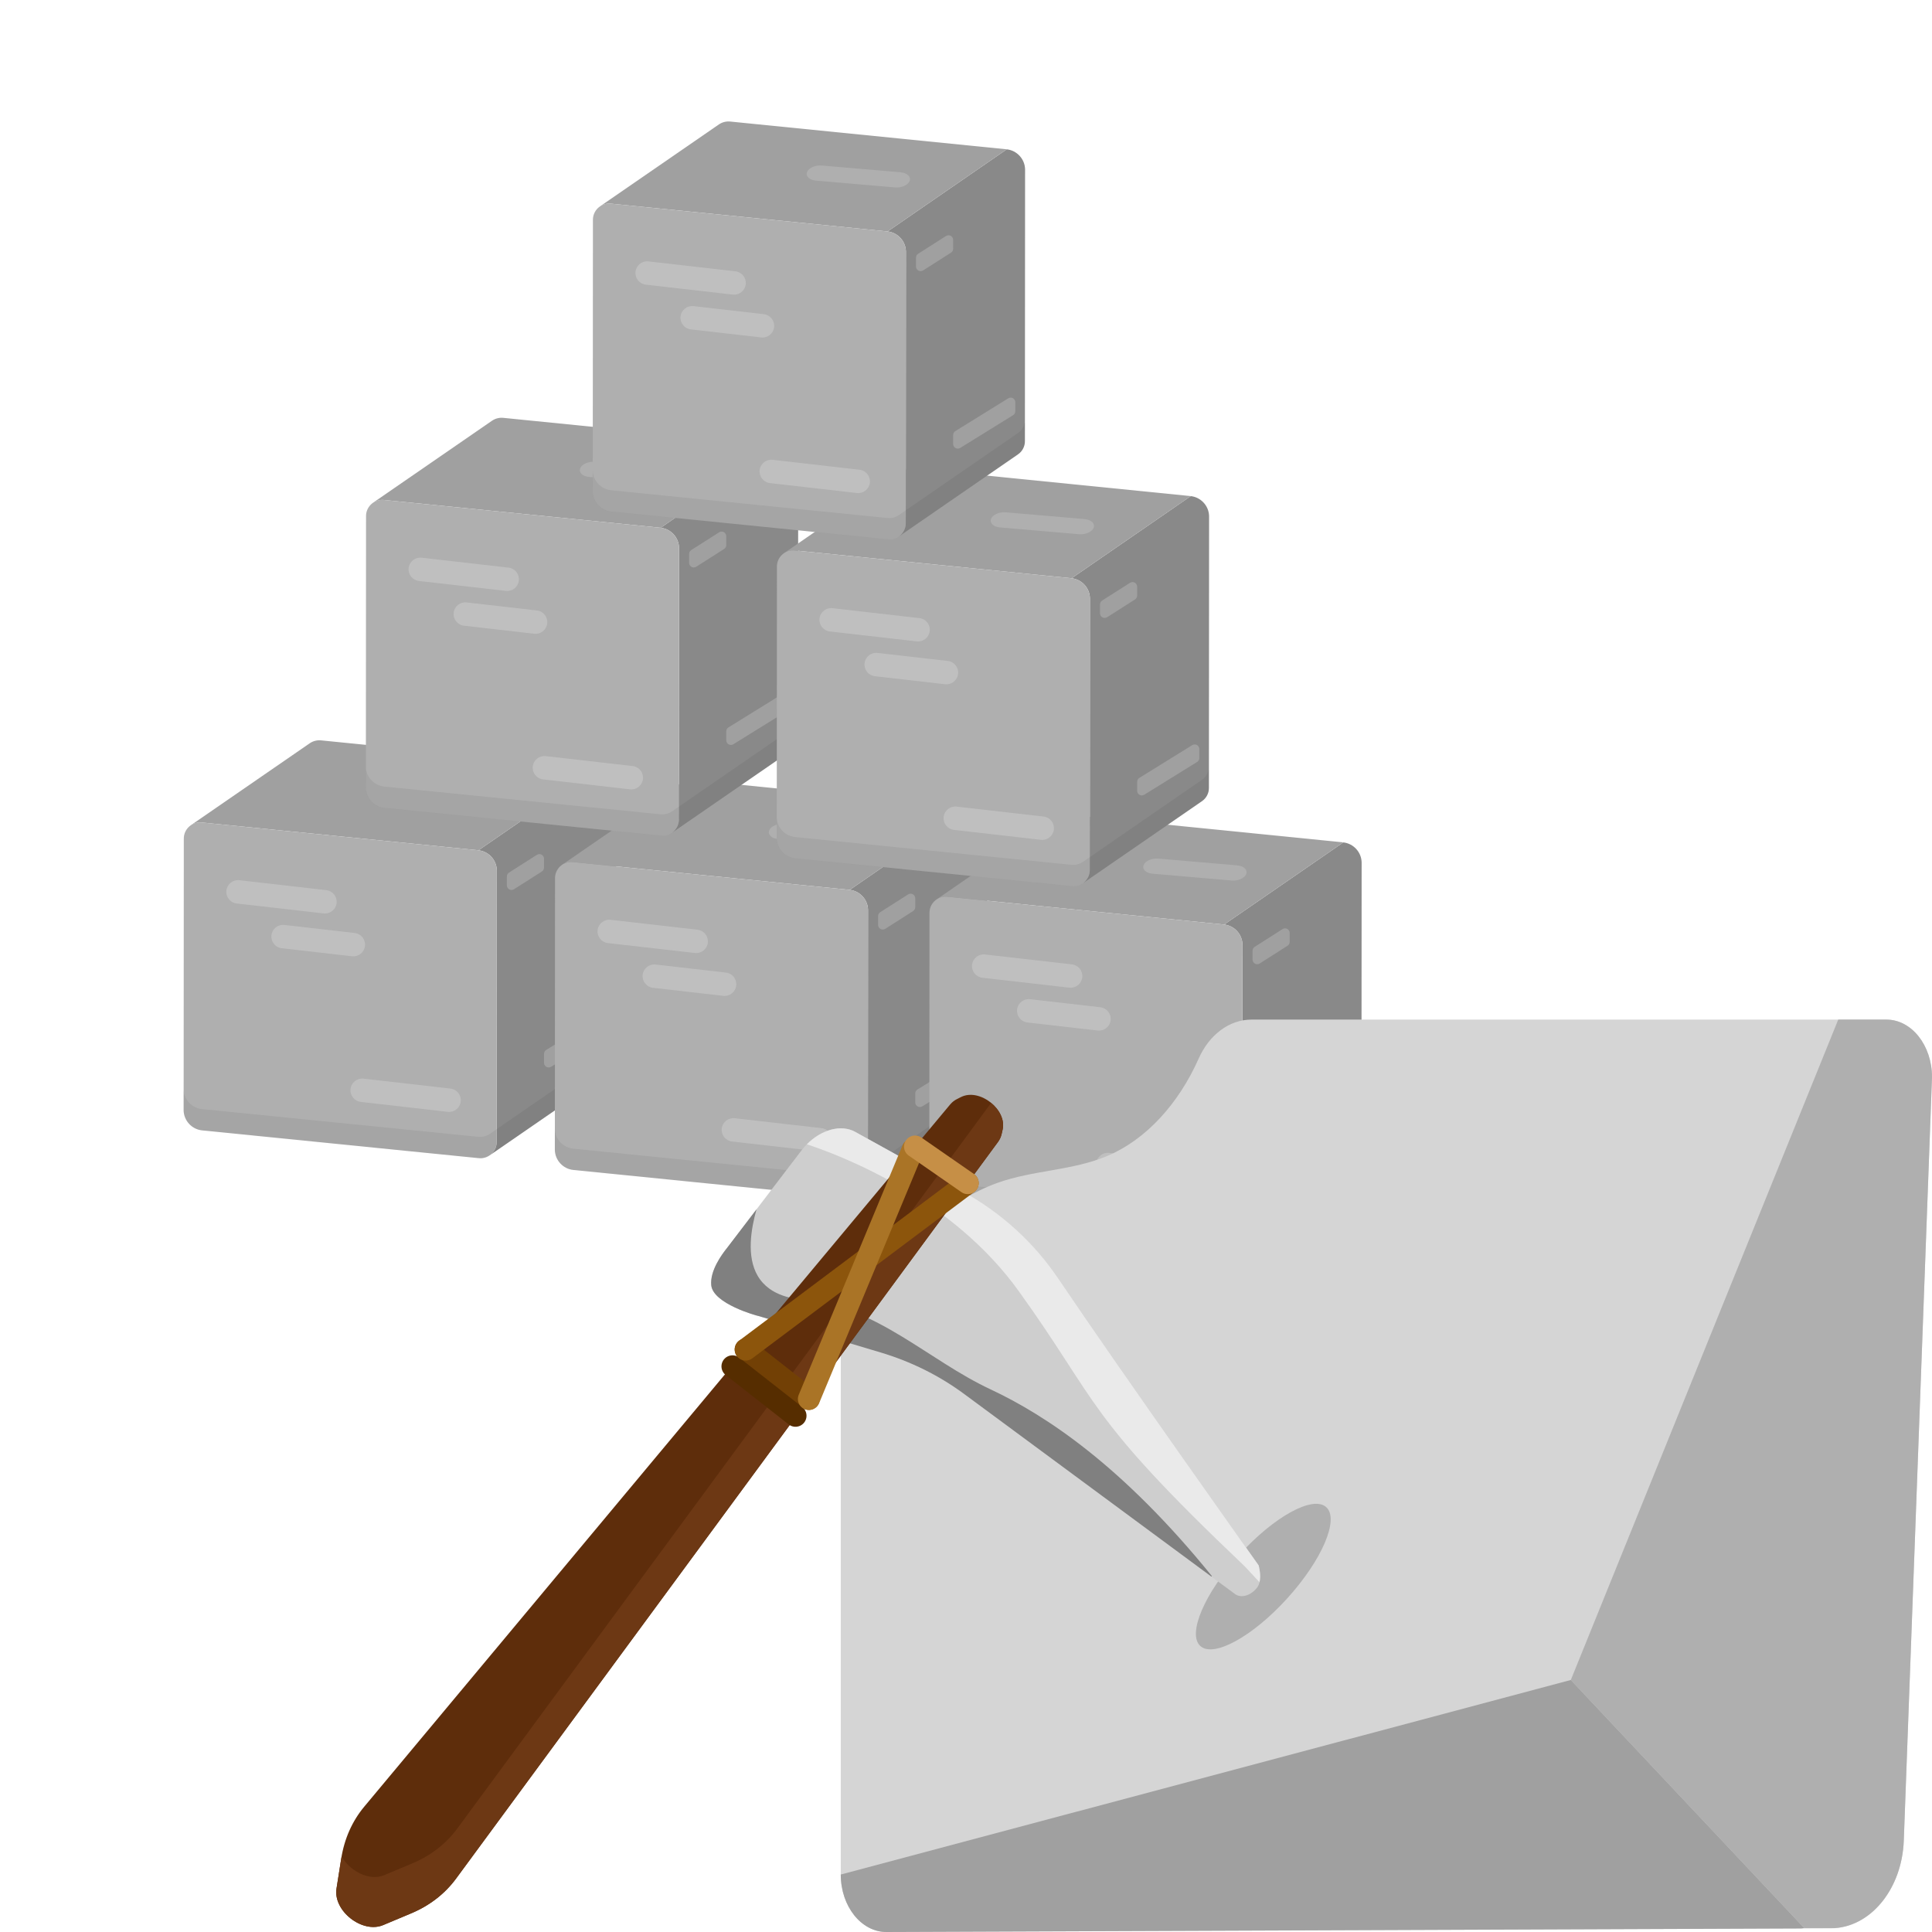 <?xml version="1.0" encoding="UTF-8" standalone="no"?>
<!DOCTYPE svg PUBLIC "-//W3C//DTD SVG 1.1//EN" "http://www.w3.org/Graphics/SVG/1.1/DTD/svg11.dtd">
<svg width="100%" height="100%" viewBox="0 0 220 220" version="1.1" xmlns="http://www.w3.org/2000/svg" xmlns:xlink="http://www.w3.org/1999/xlink" xml:space="preserve" xmlns:serif="http://www.serif.com/" style="fill-rule:evenodd;clip-rule:evenodd;stroke-linecap:round;stroke-linejoin:round;stroke-miterlimit:10;">
    <g transform="matrix(1,0,0,1,-742.5,-247.5)">
        <g id="Page-9" serif:id="Page 9" transform="matrix(1,0,0,1,742.5,247.5)">
            <rect x="0" y="0" width="220" height="220" style="fill:none;"/>
            <clipPath id="_clip1">
                <rect x="0" y="0" width="220" height="220"/>
            </clipPath>
            <g clip-path="url(#_clip1)">
                <g id="Quarry">
                    <g transform="matrix(0.243,0,0,0.243,18.797,81.362)">
                        <path d="M202.71,25.14L146.87,63.63C151.633,64.151 155.319,68.151 155.45,72.94L155.38,200.28C155.419,202.774 154.155,205.049 152.16,206.55L208,168.06C210.044,166.639 211.249,164.289 211.21,161.8L211.29,34.45C211.151,29.664 207.469,25.669 202.71,25.14Z" style="fill:rgb(137,137,137);fill-rule:nonzero;"/>
                        <path d="M73.21,12.13C71.32,11.918 69.416,12.386 67.84,13.45L12,51.94C13.579,50.874 15.477,50.405 17.37,50.62L146.87,63.63L202.72,25.13L73.21,12.13Z" style="fill:rgb(160,160,160);fill-rule:nonzero;"/>
                        <path d="M146.87,63.63C151.633,64.151 155.319,68.151 155.45,72.94L155.38,200.28C155.38,200.306 155.38,200.332 155.38,200.358C155.38,204.516 151.959,207.938 147.8,207.938C147.462,207.938 147.125,207.915 146.79,207.87L17.29,194.87C12.527,194.346 8.84,190.35 8.7,185.56L8.78,58.2C8.78,58.174 8.78,58.147 8.78,58.121C8.78,53.968 12.197,50.551 16.35,50.551C16.691,50.551 17.032,50.574 17.37,50.62L146.87,63.63Z" style="fill:rgb(175,175,175);fill-rule:nonzero;"/>
                        <path d="M211,153.45C210.633,155.316 209.558,156.969 208,158.06L152.15,196.55C150.567,197.634 148.646,198.113 146.74,197.9L17.24,184.9C12.516,184.385 8.844,180.448 8.66,175.7L8.66,185.59C8.8,190.38 12.487,194.376 17.25,194.9L146.75,207.9C148.656,208.113 150.577,207.634 152.16,206.55L208,168.06C210.044,166.639 211.249,164.289 211.21,161.8L211.21,153.45L211,153.45Z" style="fill-opacity:0.06;fill-rule:nonzero;"/>
                        <path d="M205.71,149.7L180.9,165.07C180.557,165.28 180.162,165.392 179.76,165.392C178.567,165.392 177.584,164.413 177.58,163.22L177.58,159.05C177.57,158.303 177.949,157.601 178.58,157.2L203.39,141.83C203.735,141.615 204.133,141.5 204.54,141.5C205.73,141.5 206.71,142.48 206.71,143.67L206.71,147.85C206.714,148.596 206.336,149.295 205.71,149.7Z" style="fill:rgb(160,160,160);"/>
                        <path d="M177.58,71.73L177.58,67.588C177.58,66.397 176.6,65.418 175.41,65.418C174.995,65.418 174.589,65.536 174.24,65.76L161.17,74.08C160.547,74.483 160.169,75.177 160.17,75.92L160.17,80.05C160.173,81.244 161.156,82.224 162.35,82.224C162.76,82.224 163.163,82.108 163.51,81.89L176.58,73.56C177.203,73.161 177.581,72.47 177.58,71.73Z" style="fill:rgb(160,160,160);"/>
                        <g>
                            <clipPath id="_clip2">
                                <path d="M107.69,39.34L110.47,32.26L158.59,36.38L155.81,43.46L107.69,39.34Z"/>
                            </clipPath>
                            <g clip-path="url(#_clip2)">
                                <path d="M153.1,35.91L116,32.73C113,32.47 109.9,33.83 109.14,35.73L109.14,35.8C108.38,37.74 110.21,39.52 113.25,39.8L150.33,43C153.33,43.26 156.43,41.9 157.19,40L157.19,39.93C157.94,38 156.1,36.22 153.07,35.93" style="fill:rgb(175,175,175);fill-rule:nonzero;"/>
                            </g>
                        </g>
                        <g transform="matrix(0.999,0.114,-0.086,0.752,-48.534,4.548)">
                            <path d="M136.857,90.732C136.857,86.729 134.41,83.479 131.396,83.479L90.62,83.479C87.606,83.479 85.158,86.729 85.158,90.732C85.158,94.735 87.606,97.984 90.62,97.984L131.396,97.984C134.41,97.984 136.857,94.735 136.857,90.732Z" style="fill:rgb(191,191,191);"/>
                        </g>
                        <g transform="matrix(0.999,0.114,-0.086,0.752,9.636,97.532)">
                            <path d="M136.857,90.732C136.857,86.729 134.41,83.479 131.396,83.479L90.62,83.479C87.606,83.479 85.158,86.729 85.158,90.732C85.158,94.735 87.606,97.984 90.62,97.984L131.396,97.984C134.41,97.984 136.857,94.735 136.857,90.732Z" style="fill:rgb(191,191,191);"/>
                        </g>
                        <g transform="matrix(0.848,0.097,-0.086,0.752,-14.57,26.956)">
                            <path d="M136.857,90.732C136.857,86.729 133.976,83.479 130.427,83.479L91.589,83.479C88.04,83.479 85.158,86.729 85.158,90.732C85.158,94.735 88.04,97.984 91.589,97.984L130.427,97.984C133.976,97.984 136.857,94.735 136.857,90.732Z" style="fill:rgb(191,191,191);"/>
                        </g>
                    </g>
                    <g transform="matrix(0.243,0,0,0.243,61.069,85.869)">
                        <path d="M202.71,25.14L146.87,63.63C151.633,64.151 155.319,68.151 155.45,72.94L155.38,200.28C155.419,202.774 154.155,205.049 152.16,206.55L208,168.06C210.044,166.639 211.249,164.289 211.21,161.8L211.29,34.45C211.151,29.664 207.469,25.669 202.71,25.14Z" style="fill:rgb(137,137,137);fill-rule:nonzero;"/>
                        <path d="M73.21,12.13C71.32,11.918 69.416,12.386 67.84,13.45L12,51.94C13.579,50.874 15.477,50.405 17.37,50.62L146.87,63.63L202.72,25.13L73.21,12.13Z" style="fill:rgb(160,160,160);fill-rule:nonzero;"/>
                        <path d="M146.87,63.63C151.633,64.151 155.319,68.151 155.45,72.94L155.38,200.28C155.38,200.306 155.38,200.332 155.38,200.358C155.38,204.516 151.959,207.938 147.8,207.938C147.462,207.938 147.125,207.915 146.79,207.87L17.29,194.87C12.527,194.346 8.84,190.35 8.7,185.56L8.78,58.2C8.78,58.174 8.78,58.147 8.78,58.121C8.78,53.968 12.197,50.551 16.35,50.551C16.691,50.551 17.032,50.574 17.37,50.62L146.87,63.63Z" style="fill:rgb(175,175,175);fill-rule:nonzero;"/>
                        <path d="M211,153.45C210.633,155.316 209.558,156.969 208,158.06L152.15,196.55C150.567,197.634 148.646,198.113 146.74,197.9L17.24,184.9C12.516,184.385 8.844,180.448 8.66,175.7L8.66,185.59C8.8,190.38 12.487,194.376 17.25,194.9L146.75,207.9C148.656,208.113 150.577,207.634 152.16,206.55L208,168.06C210.044,166.639 211.249,164.289 211.21,161.8L211.21,153.45L211,153.45Z" style="fill-opacity:0.06;fill-rule:nonzero;"/>
                        <path d="M205.71,149.7L180.9,165.07C180.557,165.28 180.162,165.392 179.76,165.392C178.567,165.392 177.584,164.413 177.58,163.22L177.58,159.05C177.57,158.303 177.949,157.601 178.58,157.2L203.39,141.83C203.735,141.615 204.133,141.5 204.54,141.5C205.73,141.5 206.71,142.48 206.71,143.67L206.71,147.85C206.714,148.596 206.336,149.295 205.71,149.7Z" style="fill:rgb(160,160,160);"/>
                        <path d="M177.58,71.73L177.58,67.588C177.58,66.397 176.6,65.418 175.41,65.418C174.995,65.418 174.589,65.536 174.24,65.76L161.17,74.08C160.547,74.483 160.169,75.177 160.17,75.92L160.17,80.05C160.173,81.244 161.156,82.224 162.35,82.224C162.76,82.224 163.163,82.108 163.51,81.89L176.58,73.56C177.203,73.161 177.581,72.47 177.58,71.73Z" style="fill:rgb(160,160,160);"/>
                        <g>
                            <clipPath id="_clip3">
                                <path d="M107.69,39.34L110.47,32.26L158.59,36.38L155.81,43.46L107.69,39.34Z"/>
                            </clipPath>
                            <g clip-path="url(#_clip3)">
                                <path d="M153.1,35.91L116,32.73C113,32.47 109.9,33.83 109.14,35.73L109.14,35.8C108.38,37.74 110.21,39.52 113.25,39.8L150.33,43C153.33,43.26 156.43,41.9 157.19,40L157.19,39.93C157.94,38 156.1,36.22 153.07,35.93" style="fill:rgb(175,175,175);fill-rule:nonzero;"/>
                            </g>
                        </g>
                        <g transform="matrix(0.999,0.114,-0.086,0.752,-48.534,4.548)">
                            <path d="M136.857,90.732C136.857,86.729 134.41,83.479 131.396,83.479L90.62,83.479C87.606,83.479 85.158,86.729 85.158,90.732C85.158,94.735 87.606,97.984 90.62,97.984L131.396,97.984C134.41,97.984 136.857,94.735 136.857,90.732Z" style="fill:rgb(191,191,191);"/>
                        </g>
                        <g transform="matrix(0.999,0.114,-0.086,0.752,9.636,97.532)">
                            <path d="M136.857,90.732C136.857,86.729 134.41,83.479 131.396,83.479L90.62,83.479C87.606,83.479 85.158,86.729 85.158,90.732C85.158,94.735 87.606,97.984 90.62,97.984L131.396,97.984C134.41,97.984 136.857,94.735 136.857,90.732Z" style="fill:rgb(191,191,191);"/>
                        </g>
                        <g transform="matrix(0.848,0.097,-0.086,0.752,-14.57,26.956)">
                            <path d="M136.857,90.732C136.857,86.729 133.976,83.479 130.427,83.479L91.589,83.479C88.04,83.479 85.158,86.729 85.158,90.732C85.158,94.735 88.04,97.984 91.589,97.984L130.427,97.984C133.976,97.984 136.857,94.735 136.857,90.732Z" style="fill:rgb(191,191,191);"/>
                        </g>
                    </g>
                    <g transform="matrix(0.243,0,0,0.243,103.708,89.817)">
                        <path d="M202.71,25.14L146.87,63.63C151.633,64.151 155.319,68.151 155.45,72.94L155.38,200.28C155.419,202.774 154.155,205.049 152.16,206.55L208,168.06C210.044,166.639 211.249,164.289 211.21,161.8L211.29,34.45C211.151,29.664 207.469,25.669 202.71,25.14Z" style="fill:rgb(137,137,137);fill-rule:nonzero;"/>
                        <path d="M73.21,12.13C71.32,11.918 69.416,12.386 67.84,13.45L12,51.94C13.579,50.874 15.477,50.405 17.37,50.62L146.87,63.63L202.72,25.13L73.21,12.13Z" style="fill:rgb(160,160,160);fill-rule:nonzero;"/>
                        <path d="M146.87,63.63C151.633,64.151 155.319,68.151 155.45,72.94L155.38,200.28C155.38,200.306 155.38,200.332 155.38,200.358C155.38,204.516 151.959,207.938 147.8,207.938C147.462,207.938 147.125,207.915 146.79,207.87L17.29,194.87C12.527,194.346 8.84,190.35 8.7,185.56L8.78,58.2C8.78,58.174 8.78,58.147 8.78,58.121C8.78,53.968 12.197,50.551 16.35,50.551C16.691,50.551 17.032,50.574 17.37,50.62L146.87,63.63Z" style="fill:rgb(175,175,175);fill-rule:nonzero;"/>
                        <path d="M211,153.45C210.633,155.316 209.558,156.969 208,158.06L152.15,196.55C150.567,197.634 148.646,198.113 146.74,197.9L17.24,184.9C12.516,184.385 8.844,180.448 8.66,175.7L8.66,185.59C8.8,190.38 12.487,194.376 17.25,194.9L146.75,207.9C148.656,208.113 150.577,207.634 152.16,206.55L208,168.06C210.044,166.639 211.249,164.289 211.21,161.8L211.21,153.45L211,153.45Z" style="fill-opacity:0.06;fill-rule:nonzero;"/>
                        <path d="M205.71,149.7L180.9,165.07C180.557,165.28 180.162,165.392 179.76,165.392C178.567,165.392 177.584,164.413 177.58,163.22L177.58,159.05C177.57,158.303 177.949,157.601 178.58,157.2L203.39,141.83C203.735,141.615 204.133,141.5 204.54,141.5C205.73,141.5 206.71,142.48 206.71,143.67L206.71,147.85C206.714,148.596 206.336,149.295 205.71,149.7Z" style="fill:rgb(160,160,160);"/>
                        <path d="M177.58,71.73L177.58,67.588C177.58,66.397 176.6,65.418 175.41,65.418C174.995,65.418 174.589,65.536 174.24,65.76L161.17,74.08C160.547,74.483 160.169,75.177 160.17,75.92L160.17,80.05C160.173,81.244 161.156,82.224 162.35,82.224C162.76,82.224 163.163,82.108 163.51,81.89L176.58,73.56C177.203,73.161 177.581,72.47 177.58,71.73Z" style="fill:rgb(160,160,160);"/>
                        <g>
                            <clipPath id="_clip4">
                                <path d="M107.69,39.34L110.47,32.26L158.59,36.38L155.81,43.46L107.69,39.34Z"/>
                            </clipPath>
                            <g clip-path="url(#_clip4)">
                                <path d="M153.1,35.91L116,32.73C113,32.47 109.9,33.83 109.14,35.73L109.14,35.8C108.38,37.74 110.21,39.52 113.25,39.8L150.33,43C153.33,43.26 156.43,41.9 157.19,40L157.19,39.93C157.94,38 156.1,36.22 153.07,35.93" style="fill:rgb(175,175,175);fill-rule:nonzero;"/>
                            </g>
                        </g>
                        <g transform="matrix(0.999,0.114,-0.086,0.752,-48.534,4.548)">
                            <path d="M136.857,90.732C136.857,86.729 134.41,83.479 131.396,83.479L90.62,83.479C87.606,83.479 85.158,86.729 85.158,90.732C85.158,94.735 87.606,97.984 90.62,97.984L131.396,97.984C134.41,97.984 136.857,94.735 136.857,90.732Z" style="fill:rgb(191,191,191);"/>
                        </g>
                        <g transform="matrix(0.999,0.114,-0.086,0.752,9.636,97.532)">
                            <path d="M136.857,90.732C136.857,86.729 134.41,83.479 131.396,83.479L90.62,83.479C87.606,83.479 85.158,86.729 85.158,90.732C85.158,94.735 87.606,97.984 90.62,97.984L131.396,97.984C134.41,97.984 136.857,94.735 136.857,90.732Z" style="fill:rgb(191,191,191);"/>
                        </g>
                        <g transform="matrix(0.848,0.097,-0.086,0.752,-14.57,26.956)">
                            <path d="M136.857,90.732C136.857,86.729 133.976,83.479 130.427,83.479L91.589,83.479C88.04,83.479 85.158,86.729 85.158,90.732C85.158,94.735 88.04,97.984 91.589,97.984L130.427,97.984C133.976,97.984 136.857,94.735 136.857,90.732Z" style="fill:rgb(191,191,191);"/>
                        </g>
                    </g>
                    <g transform="matrix(0.243,0,0,0.243,39.548,44.636)">
                        <path d="M202.71,25.14L146.87,63.63C151.633,64.151 155.319,68.151 155.45,72.94L155.38,200.28C155.419,202.774 154.155,205.049 152.16,206.55L208,168.06C210.044,166.639 211.249,164.289 211.21,161.8L211.29,34.45C211.151,29.664 207.469,25.669 202.71,25.14Z" style="fill:rgb(137,137,137);fill-rule:nonzero;"/>
                        <path d="M73.21,12.13C71.32,11.918 69.416,12.386 67.84,13.45L12,51.94C13.579,50.874 15.477,50.405 17.37,50.62L146.87,63.63L202.72,25.13L73.21,12.13Z" style="fill:rgb(160,160,160);fill-rule:nonzero;"/>
                        <path d="M146.87,63.63C151.633,64.151 155.319,68.151 155.45,72.94L155.38,200.28C155.38,200.306 155.38,200.332 155.38,200.358C155.38,204.516 151.959,207.938 147.8,207.938C147.462,207.938 147.125,207.915 146.79,207.87L17.29,194.87C12.527,194.346 8.84,190.35 8.7,185.56L8.78,58.2C8.78,58.174 8.78,58.147 8.78,58.121C8.78,53.968 12.197,50.551 16.35,50.551C16.691,50.551 17.032,50.574 17.37,50.62L146.87,63.63Z" style="fill:rgb(175,175,175);fill-rule:nonzero;"/>
                        <path d="M211,153.45C210.633,155.316 209.558,156.969 208,158.06L152.15,196.55C150.567,197.634 148.646,198.113 146.74,197.9L17.24,184.9C12.516,184.385 8.844,180.448 8.66,175.7L8.66,185.59C8.8,190.38 12.487,194.376 17.25,194.9L146.75,207.9C148.656,208.113 150.577,207.634 152.16,206.55L208,168.06C210.044,166.639 211.249,164.289 211.21,161.8L211.21,153.45L211,153.45Z" style="fill-opacity:0.06;fill-rule:nonzero;"/>
                        <path d="M205.71,149.7L180.9,165.07C180.557,165.28 180.162,165.392 179.76,165.392C178.567,165.392 177.584,164.413 177.58,163.22L177.58,159.05C177.57,158.303 177.949,157.601 178.58,157.2L203.39,141.83C203.735,141.615 204.133,141.5 204.54,141.5C205.73,141.5 206.71,142.48 206.71,143.67L206.71,147.85C206.714,148.596 206.336,149.295 205.71,149.7Z" style="fill:rgb(160,160,160);"/>
                        <path d="M177.58,71.73L177.58,67.588C177.58,66.397 176.6,65.418 175.41,65.418C174.995,65.418 174.589,65.536 174.24,65.76L161.17,74.08C160.547,74.483 160.169,75.177 160.17,75.92L160.17,80.05C160.173,81.244 161.156,82.224 162.35,82.224C162.76,82.224 163.163,82.108 163.51,81.89L176.58,73.56C177.203,73.161 177.581,72.47 177.58,71.73Z" style="fill:rgb(160,160,160);"/>
                        <g>
                            <clipPath id="_clip5">
                                <path d="M107.69,39.34L110.47,32.26L158.59,36.38L155.81,43.46L107.69,39.34Z"/>
                            </clipPath>
                            <g clip-path="url(#_clip5)">
                                <path d="M153.1,35.91L116,32.73C113,32.47 109.9,33.83 109.14,35.73L109.14,35.8C108.38,37.74 110.21,39.52 113.25,39.8L150.33,43C153.33,43.26 156.43,41.9 157.19,40L157.19,39.93C157.94,38 156.1,36.22 153.07,35.93" style="fill:rgb(175,175,175);fill-rule:nonzero;"/>
                            </g>
                        </g>
                        <g transform="matrix(0.999,0.114,-0.086,0.752,-48.534,4.548)">
                            <path d="M136.857,90.732C136.857,86.729 134.41,83.479 131.396,83.479L90.62,83.479C87.606,83.479 85.158,86.729 85.158,90.732C85.158,94.735 87.606,97.984 90.62,97.984L131.396,97.984C134.41,97.984 136.857,94.735 136.857,90.732Z" style="fill:rgb(191,191,191);"/>
                        </g>
                        <g transform="matrix(0.999,0.114,-0.086,0.752,9.636,97.532)">
                            <path d="M136.857,90.732C136.857,86.729 134.41,83.479 131.396,83.479L90.62,83.479C87.606,83.479 85.158,86.729 85.158,90.732C85.158,94.735 87.606,97.984 90.62,97.984L131.396,97.984C134.41,97.984 136.857,94.735 136.857,90.732Z" style="fill:rgb(191,191,191);"/>
                        </g>
                        <g transform="matrix(0.848,0.097,-0.086,0.752,-14.57,26.956)">
                            <path d="M136.857,90.732C136.857,86.729 133.976,83.479 130.427,83.479L91.589,83.479C88.04,83.479 85.158,86.729 85.158,90.732C85.158,94.735 88.04,97.984 91.589,97.984L130.427,97.984C133.976,97.984 136.857,94.735 136.857,90.732Z" style="fill:rgb(191,191,191);"/>
                        </g>
                    </g>
                    <g transform="matrix(0.243,0,0,0.243,86.337,50.385)">
                        <path d="M202.71,25.14L146.87,63.63C151.633,64.151 155.319,68.151 155.45,72.94L155.38,200.28C155.419,202.774 154.155,205.049 152.16,206.55L208,168.06C210.044,166.639 211.249,164.289 211.21,161.8L211.29,34.45C211.151,29.664 207.469,25.669 202.71,25.14Z" style="fill:rgb(137,137,137);fill-rule:nonzero;"/>
                        <path d="M73.21,12.13C71.32,11.918 69.416,12.386 67.84,13.45L12,51.94C13.579,50.874 15.477,50.405 17.37,50.62L146.87,63.63L202.72,25.13L73.21,12.13Z" style="fill:rgb(160,160,160);fill-rule:nonzero;"/>
                        <path d="M146.87,63.63C151.633,64.151 155.319,68.151 155.45,72.94L155.38,200.28C155.38,200.306 155.38,200.332 155.38,200.358C155.38,204.516 151.959,207.938 147.8,207.938C147.462,207.938 147.125,207.915 146.79,207.87L17.29,194.87C12.527,194.346 8.84,190.35 8.7,185.56L8.78,58.2C8.78,58.174 8.78,58.147 8.78,58.121C8.78,53.968 12.197,50.551 16.35,50.551C16.691,50.551 17.032,50.574 17.37,50.62L146.87,63.63Z" style="fill:rgb(175,175,175);fill-rule:nonzero;"/>
                        <path d="M211,153.45C210.633,155.316 209.558,156.969 208,158.06L152.15,196.55C150.567,197.634 148.646,198.113 146.74,197.9L17.24,184.9C12.516,184.385 8.844,180.448 8.66,175.7L8.66,185.59C8.8,190.38 12.487,194.376 17.25,194.9L146.75,207.9C148.656,208.113 150.577,207.634 152.16,206.55L208,168.06C210.044,166.639 211.249,164.289 211.21,161.8L211.21,153.45L211,153.45Z" style="fill-opacity:0.06;fill-rule:nonzero;"/>
                        <path d="M205.71,149.7L180.9,165.07C180.557,165.28 180.162,165.392 179.76,165.392C178.567,165.392 177.584,164.413 177.58,163.22L177.58,159.05C177.57,158.303 177.949,157.601 178.58,157.2L203.39,141.83C203.735,141.615 204.133,141.5 204.54,141.5C205.73,141.5 206.71,142.48 206.71,143.67L206.71,147.85C206.714,148.596 206.336,149.295 205.71,149.7Z" style="fill:rgb(160,160,160);"/>
                        <path d="M177.58,71.73L177.58,67.588C177.58,66.397 176.6,65.418 175.41,65.418C174.995,65.418 174.589,65.536 174.24,65.76L161.17,74.08C160.547,74.483 160.169,75.177 160.17,75.92L160.17,80.05C160.173,81.244 161.156,82.224 162.35,82.224C162.76,82.224 163.163,82.108 163.51,81.89L176.58,73.56C177.203,73.161 177.581,72.47 177.58,71.73Z" style="fill:rgb(160,160,160);"/>
                        <g>
                            <clipPath id="_clip6">
                                <path d="M107.69,39.34L110.47,32.26L158.59,36.38L155.81,43.46L107.69,39.34Z"/>
                            </clipPath>
                            <g clip-path="url(#_clip6)">
                                <path d="M153.1,35.91L116,32.73C113,32.47 109.9,33.83 109.14,35.73L109.14,35.8C108.38,37.74 110.21,39.52 113.25,39.8L150.33,43C153.33,43.26 156.43,41.9 157.19,40L157.19,39.93C157.94,38 156.1,36.22 153.07,35.93" style="fill:rgb(175,175,175);fill-rule:nonzero;"/>
                            </g>
                        </g>
                        <g transform="matrix(0.999,0.114,-0.086,0.752,-48.534,4.548)">
                            <path d="M136.857,90.732C136.857,86.729 134.41,83.479 131.396,83.479L90.62,83.479C87.606,83.479 85.158,86.729 85.158,90.732C85.158,94.735 87.606,97.984 90.62,97.984L131.396,97.984C134.41,97.984 136.857,94.735 136.857,90.732Z" style="fill:rgb(191,191,191);"/>
                        </g>
                        <g transform="matrix(0.999,0.114,-0.086,0.752,9.636,97.532)">
                            <path d="M136.857,90.732C136.857,86.729 134.41,83.479 131.396,83.479L90.62,83.479C87.606,83.479 85.158,86.729 85.158,90.732C85.158,94.735 87.606,97.984 90.62,97.984L131.396,97.984C134.41,97.984 136.857,94.735 136.857,90.732Z" style="fill:rgb(191,191,191);"/>
                        </g>
                        <g transform="matrix(0.848,0.097,-0.086,0.752,-14.57,26.956)">
                            <path d="M136.857,90.732C136.857,86.729 133.976,83.479 130.427,83.479L91.589,83.479C88.04,83.479 85.158,86.729 85.158,90.732C85.158,94.735 88.04,97.984 91.589,97.984L130.427,97.984C133.976,97.984 136.857,94.735 136.857,90.732Z" style="fill:rgb(191,191,191);"/>
                        </g>
                    </g>
                    <g transform="matrix(0.243,0,0,0.243,65.384,10.895)">
                        <path d="M202.71,25.14L146.87,63.63C151.633,64.151 155.319,68.151 155.45,72.94L155.38,200.28C155.419,202.774 154.155,205.049 152.16,206.55L208,168.06C210.044,166.639 211.249,164.289 211.21,161.8L211.29,34.45C211.151,29.664 207.469,25.669 202.71,25.14Z" style="fill:rgb(137,137,137);fill-rule:nonzero;"/>
                        <path d="M73.21,12.13C71.32,11.918 69.416,12.386 67.84,13.45L12,51.94C13.579,50.874 15.477,50.405 17.37,50.62L146.87,63.63L202.72,25.13L73.21,12.13Z" style="fill:rgb(160,160,160);fill-rule:nonzero;"/>
                        <path d="M146.87,63.63C151.633,64.151 155.319,68.151 155.45,72.94L155.38,200.28C155.38,200.306 155.38,200.332 155.38,200.358C155.38,204.516 151.959,207.938 147.8,207.938C147.462,207.938 147.125,207.915 146.79,207.87L17.29,194.87C12.527,194.346 8.84,190.35 8.7,185.56L8.78,58.2C8.78,58.174 8.78,58.147 8.78,58.121C8.78,53.968 12.197,50.551 16.35,50.551C16.691,50.551 17.032,50.574 17.37,50.62L146.87,63.63Z" style="fill:rgb(175,175,175);fill-rule:nonzero;"/>
                        <path d="M211,153.45C210.633,155.316 209.558,156.969 208,158.06L152.15,196.55C150.567,197.634 148.646,198.113 146.74,197.9L17.24,184.9C12.516,184.385 8.844,180.448 8.66,175.7L8.66,185.59C8.8,190.38 12.487,194.376 17.25,194.9L146.75,207.9C148.656,208.113 150.577,207.634 152.16,206.55L208,168.06C210.044,166.639 211.249,164.289 211.21,161.8L211.21,153.45L211,153.45Z" style="fill-opacity:0.06;fill-rule:nonzero;"/>
                        <path d="M205.71,149.7L180.9,165.07C180.557,165.28 180.162,165.392 179.76,165.392C178.567,165.392 177.584,164.413 177.58,163.22L177.58,159.05C177.57,158.303 177.949,157.601 178.58,157.2L203.39,141.83C203.735,141.615 204.133,141.5 204.54,141.5C205.73,141.5 206.71,142.48 206.71,143.67L206.71,147.85C206.714,148.596 206.336,149.295 205.71,149.7Z" style="fill:rgb(160,160,160);"/>
                        <path d="M177.58,71.73L177.58,67.588C177.58,66.397 176.6,65.418 175.41,65.418C174.995,65.418 174.589,65.536 174.24,65.76L161.17,74.08C160.547,74.483 160.169,75.177 160.17,75.92L160.17,80.05C160.173,81.244 161.156,82.224 162.35,82.224C162.76,82.224 163.163,82.108 163.51,81.89L176.58,73.56C177.203,73.161 177.581,72.47 177.58,71.73Z" style="fill:rgb(160,160,160);"/>
                        <g>
                            <clipPath id="_clip7">
                                <path d="M107.69,39.34L110.47,32.26L158.59,36.38L155.81,43.46L107.69,39.34Z"/>
                            </clipPath>
                            <g clip-path="url(#_clip7)">
                                <path d="M153.1,35.91L116,32.73C113,32.47 109.9,33.83 109.14,35.73L109.14,35.8C108.38,37.74 110.21,39.52 113.25,39.8L150.33,43C153.33,43.26 156.43,41.9 157.19,40L157.19,39.93C157.94,38 156.1,36.22 153.07,35.93" style="fill:rgb(175,175,175);fill-rule:nonzero;"/>
                            </g>
                        </g>
                        <g transform="matrix(0.999,0.114,-0.086,0.752,-48.534,4.548)">
                            <path d="M136.857,90.732C136.857,86.729 134.41,83.479 131.396,83.479L90.62,83.479C87.606,83.479 85.158,86.729 85.158,90.732C85.158,94.735 87.606,97.984 90.62,97.984L131.396,97.984C134.41,97.984 136.857,94.735 136.857,90.732Z" style="fill:rgb(191,191,191);"/>
                        </g>
                        <g transform="matrix(0.999,0.114,-0.086,0.752,9.636,97.532)">
                            <path d="M136.857,90.732C136.857,86.729 134.41,83.479 131.396,83.479L90.62,83.479C87.606,83.479 85.158,86.729 85.158,90.732C85.158,94.735 87.606,97.984 90.62,97.984L131.396,97.984C134.41,97.984 136.857,94.735 136.857,90.732Z" style="fill:rgb(191,191,191);"/>
                        </g>
                        <g transform="matrix(0.848,0.097,-0.086,0.752,-14.57,26.956)">
                            <path d="M136.857,90.732C136.857,86.729 133.976,83.479 130.427,83.479L91.589,83.479C88.04,83.479 85.158,86.729 85.158,90.732C85.158,94.735 88.04,97.984 91.589,97.984L130.427,97.984C133.976,97.984 136.857,94.735 136.857,90.732Z" style="fill:rgb(191,191,191);"/>
                        </g>
                    </g>
                    <g transform="matrix(1,0,0,1,214.806,220)">
                        <path d="M0,-103.897L-72.304,-103.897C-74.8,-103.897 -77.099,-102.196 -78.316,-99.45C-80.581,-94.347 -84.284,-90.242 -88.688,-88.383C-92.734,-86.676 -97.133,-86.772 -101.237,-85.3C-101.952,-85.044 -102.657,-84.741 -103.351,-84.402C-108.006,-82.126 -112.08,-78.403 -116.646,-75.967C-118.127,-75.177 -119.067,-73.313 -119.067,-71.285L-119.067,-6.545C-119.067,-2.93 -116.742,0 -113.873,0L-6.309,-0.417C-1.871,-0.434 1.775,-4.834 1.982,-10.418L5.194,-97.351C5.194,-100.966 2.869,-103.897 0,-103.897" style="fill:rgb(213,213,213);fill-rule:nonzero;"/>
                    </g>
                    <g transform="matrix(1,0,0,1,214.806,219.552)">
                        <path d="M0,-103.449L-5.483,-103.449L-35.935,-28.25L-9.354,0L-5.839,0C-1.617,-0.313 1.783,-4.585 1.982,-9.97L5.194,-96.903C5.194,-100.518 2.869,-103.449 0,-103.449" style="fill:rgb(175,175,175);fill-rule:nonzero;"/>
                    </g>
                    <g transform="matrix(1,0,0,1,100.933,191.302)">
                        <path d="M0,28.698L104.158,28.294L104.519,28.25L77.938,0L-5.194,22.153C-5.194,25.767 -2.869,28.698 0,28.698" style="fill:rgb(160,160,160);fill-rule:nonzero;"/>
                    </g>
                    <g transform="matrix(-0.741,-0.672,-0.672,0.741,133.232,180.566)">
                        <path d="M-7.168,-18.57C-5.132,-18.57 -3.482,-13.794 -3.481,-7.902C-3.482,-2.01 -5.132,2.768 -7.168,2.768C-9.204,2.767 -10.855,-2.01 -10.855,-7.902C-10.854,-13.793 -9.204,-18.571 -7.168,-18.57" style="fill:rgb(175,175,175);fill-rule:nonzero;"/>
                    </g>
                    <g transform="matrix(1,0,0,1,140.632,128.404)">
                        <path d="M0,53.11L-30.841,30.33C-33.687,28.227 -36.895,26.635 -40.384,25.593L-54.228,21.46C-54.494,21.415 -59.432,20.048 -59.64,17.951C-59.805,16.29 -58.424,14.424 -57.849,13.711L-49.358,2.588C-47.683,0.393 -45.049,-0.513 -43.249,0.485C-39.16,2.753 -35.07,5.019 -30.981,7.286C-26.576,9.728 -22.851,13.15 -19.979,17.403C-12.48,28.506 2.688,49.846 2.688,49.846C2.688,49.846 3.181,51.508 2.524,52.368C1.819,53.292 0.694,53.623 0,53.11" style="fill:rgb(206,206,206);fill-rule:nonzero;"/>
                    </g>
                    <g transform="matrix(1,0,0,1,116.016,161.134)">
                        <path d="M0,-14.098C9.285,-1.165 7.426,-0.151 25.727,17.229L27.403,19.032C27.607,18.169 27.304,17.116 27.304,17.116C27.304,17.116 11.978,-4.447 4.521,-15.5C1.69,-19.696 -2.021,-23.036 -6.365,-25.445C-10.454,-27.711 -14.543,-29.979 -18.632,-32.245C-20.229,-33.13 -22.478,-32.513 -24.135,-30.832C-19.753,-29.381 -7.52,-24.571 0,-14.098" style="fill:rgb(234,234,234);fill-rule:nonzero;"/>
                    </g>
                    <g transform="matrix(1,0,0,1,80.992,170.885)">
                        <path d="M0,-24.53C0.208,-22.432 5.146,-21.066 5.413,-21.021L19.256,-16.887C22.746,-15.845 25.954,-14.254 28.799,-12.151L56.956,8.646C56.988,8.613 57.01,8.59 57.01,8.59C46.874,-3.922 38.118,-9.719 31.786,-12.685C24.668,-16.018 18.846,-22.132 10.553,-22.886C9.689,-22.966 6.706,-23.169 5.283,-25.611C3.989,-27.832 4.533,-30.963 5.154,-33.176L1.791,-28.77C1.216,-28.056 -0.165,-26.191 0,-24.53" style="fill:rgb(128,128,128);fill-rule:nonzero;"/>
                    </g>
                    <g transform="matrix(1,0,0,1,38.319,129.029)">
                        <path d="M0,86.024L0.538,82.601C0.891,80.357 1.786,78.342 3.165,76.69L69.883,-3.268C70.098,-3.525 70.366,-3.736 70.679,-3.891L71.117,-4.109C73.222,-5.157 76.366,-2.692 75.852,-0.399L75.744,0.08C75.667,0.42 75.527,0.731 75.329,1.002L13.618,84.884C12.342,86.618 10.601,87.967 8.505,88.846L5.31,90.186C2.936,91.181 -0.4,88.567 0,86.024" style="fill:rgb(94,45,11);fill-rule:nonzero;"/>
                    </g>
                    <g transform="matrix(1,0,0,1,113.648,215.773)">
                        <path d="M0,-85.743C0.198,-86.014 0.338,-86.324 0.415,-86.665L0.522,-87.143C0.772,-88.259 0.15,-89.407 -0.79,-90.18L-61.577,-7.553C-62.852,-5.819 -64.594,-4.47 -66.689,-3.591L-69.885,-2.251C-71.598,-1.532 -73.793,-2.703 -74.743,-4.361C-74.755,-4.287 -74.779,-4.218 -74.791,-4.143L-75.329,-0.721C-75.729,1.822 -72.393,4.437 -70.02,3.442L-66.824,2.102C-64.729,1.223 -62.987,-0.127 -61.711,-1.86L0,-85.743Z" style="fill:rgb(109,56,20);fill-rule:nonzero;"/>
                    </g>
                    <g transform="matrix(0.787,0.617,0.617,-0.787,87.416,152.051)">
                        <path d="M-0.971,-2.811L8.145,-2.811" style="fill:none;fill-rule:nonzero;stroke:rgb(114,64,5);stroke-width:2.51px;"/>
                    </g>
                    <g transform="matrix(0.787,0.617,0.617,-0.787,85.908,153.976)">
                        <path d="M-0.971,-2.811L8.145,-2.811" style="fill:none;fill-rule:nonzero;stroke:rgb(86,45,0);stroke-width:2.51px;"/>
                    </g>
                    <g transform="matrix(-0.8,0.6,0.6,0.8,93.122,159.36)">
                        <path d="M-28.44,-9.475L3.157,-9.475" style="fill:none;fill-rule:nonzero;stroke:rgb(140,85,12);stroke-width:2.51px;"/>
                    </g>
                    <g transform="matrix(-0.384,0.923,0.923,0.384,108.871,156.012)">
                        <path d="M-21.302,-14.212L9.483,-14.212" style="fill:none;fill-rule:nonzero;stroke:rgb(170,116,38);stroke-width:2.51px;"/>
                    </g>
                    <g transform="matrix(0.822,0.57,0.57,-0.822,105.919,129.221)">
                        <path d="M-0.651,-2.081L6.65,-2.081" style="fill:none;fill-rule:nonzero;stroke:rgb(198,143,70);stroke-width:2.51px;"/>
                    </g>
                </g>
            </g>
        </g>
    </g>
</svg>
